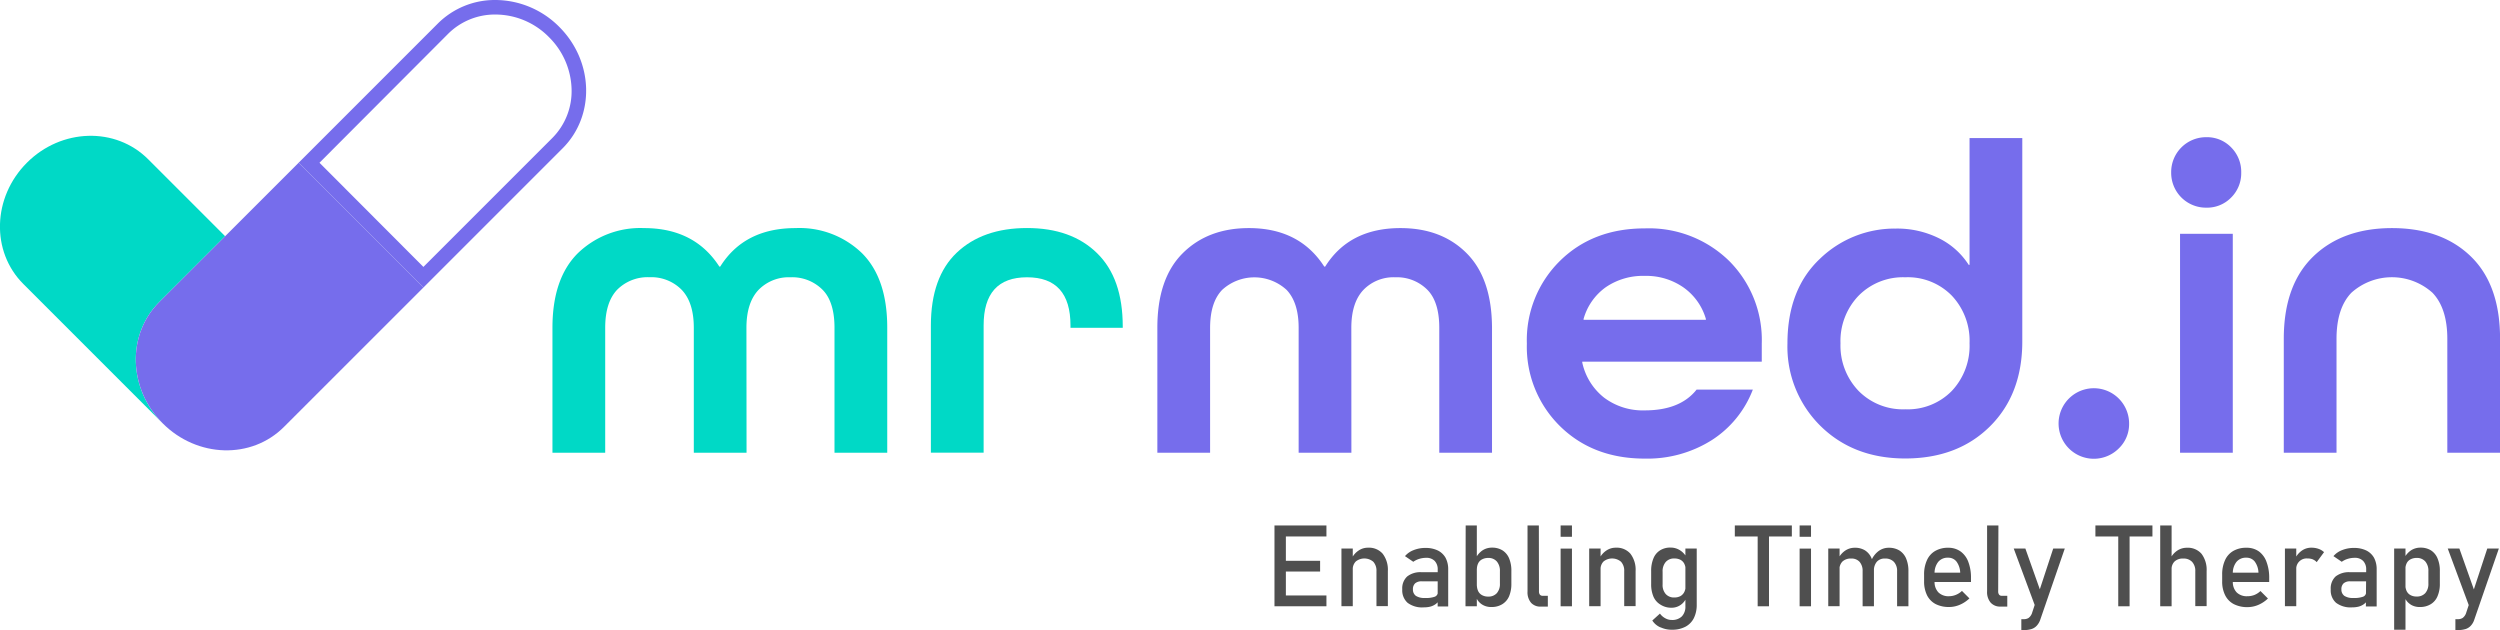 <svg xmlns="http://www.w3.org/2000/svg" viewBox="0 0 414.74 104.58"><defs><style>.cls-1{fill:#00d9c6;}.cls-2{fill:#766dec;}.cls-3{fill:#4f4f4f;}</style></defs><g id="Layer_2" data-name="Layer 2"><g id="Layer_1-2" data-name="Layer 1"><path class="cls-1" d="M26.44,50.09l10.91-10.9L24.6,26.44C19.19,21,10.17,21.28,4.46,27s-6,14.73-.56,20.14L27,70.24h0C21.28,64.52,21,55.5,26.44,50.09Z"/><path class="cls-2" d="M82.2,2.41a12.48,12.48,0,0,1,8.87,3.75,12.59,12.59,0,0,1,3.75,8.55,11,11,0,0,1-3.19,8.18L70.24,44.28,53,27,74.34,5.61a11,11,0,0,1,7.86-3.2M82.2,0a13.39,13.39,0,0,0-9.56,3.9L49.54,27l20.7,20.7,23.1-23.1c5.41-5.41,5.16-14.43-.56-20.14A15,15,0,0,0,82.2,0Z"/><path class="cls-2" d="M26.44,50.09C21,55.5,21.28,64.52,27,70.24s14.74,6,20.14.55L70.24,47.7,49.54,27Z"/><path class="cls-1" d="M123.85,75.11H115.1V54.38c0-2.8-.67-4.89-2-6.29a7.06,7.06,0,0,0-5.33-2.1,7.14,7.14,0,0,0-5.37,2.06c-1.32,1.38-2,3.48-2,6.33V75.11H91.65V54.38q0-8.16,4.19-12.35a14.9,14.9,0,0,1,11-4.19q8.38,0,12.5,6.39h.14q4-6.39,12.5-6.39A14.9,14.9,0,0,1,143,42q4.19,4.19,4.19,12.35V75.11h-8.75V54.38c0-2.85-.66-5-2-6.33A7.1,7.1,0,0,0,131.13,46a7,7,0,0,0-5.3,2.1c-1.32,1.4-2,3.49-2,6.29Z"/><path class="cls-1" d="M186.26,54.38h-8.67V54q0-8-7.21-8t-7.2,8v21.1h-8.75V54c0-5.34,1.44-9.38,4.3-12.09s6.75-4.08,11.65-4.08S179.15,39.21,182,42s4.26,6.81,4.26,12.2Z"/><path class="cls-2" d="M224.19,75.11h-8.75V54.38c0-2.8-.67-4.89-2-6.29a7.91,7.91,0,0,0-10.69,0c-1.33,1.38-2,3.48-2,6.33V75.11H192V54.38q0-8.16,4.19-12.35t11-4.19q8.39,0,12.5,6.39h.15q4-6.39,12.49-6.39,6.84,0,11,4.19t4.19,12.35V75.11h-8.75V54.38c0-2.85-.66-5-2-6.33A7.13,7.13,0,0,0,231.47,46a6.94,6.94,0,0,0-5.29,2.1c-1.32,1.4-2,3.49-2,6.29Z"/><path class="cls-2" d="M292.27,60H262.49v.14a10.12,10.12,0,0,0,3.6,5.81,10.66,10.66,0,0,0,6.77,2.13q5.88,0,8.6-3.45h9.33A17.23,17.23,0,0,1,284,73a20,20,0,0,1-11.14,3.08q-8.6,0-14.08-5.4A18.45,18.45,0,0,1,253.3,57a18.45,18.45,0,0,1,5.48-13.71q5.48-5.4,14.08-5.4a19,19,0,0,1,14,5.4A18.53,18.53,0,0,1,292.27,57ZM272.86,45.77a10.9,10.9,0,0,0-6.47,1.88,9.65,9.65,0,0,0-3.68,5.26v.14H283v-.14a9.7,9.7,0,0,0-3.71-5.22A10.76,10.76,0,0,0,272.86,45.77Z"/><path class="cls-2" d="M335.49,22.91V56.65q0,8.76-5.36,14.08t-14.05,5.33q-8.59,0-14.07-5.4A18.45,18.45,0,0,1,296.53,57q0-9,5.4-14.08a17.82,17.82,0,0,1,12.54-5,15.57,15.57,0,0,1,7.2,1.61,12.36,12.36,0,0,1,4.93,4.41h.14V22.91ZM308.33,64.85a10.32,10.32,0,0,0,7.75,3.05,10.21,10.21,0,0,0,7.72-3.05,10.91,10.91,0,0,0,2.94-7.9,10.89,10.89,0,0,0-2.94-7.9A10.21,10.21,0,0,0,316.08,46a10.33,10.33,0,0,0-7.75,3.06,10.84,10.84,0,0,0-3,7.9A10.85,10.85,0,0,0,308.33,64.85Z"/><path class="cls-2" d="M351.52,74.37a5.85,5.85,0,1,1,1.69-4.11A5.6,5.6,0,0,1,351.52,74.37Z"/><path class="cls-2" d="M366,34.45a5.77,5.77,0,0,1-5.81-5.8A5.79,5.79,0,0,1,366,22.76a5.56,5.56,0,0,1,4.15,1.7,5.75,5.75,0,0,1,1.66,4.19,5.67,5.67,0,0,1-1.66,4.11A5.56,5.56,0,0,1,366,34.45Zm4.41,40.66h-8.75V38.79h8.75Z"/><path class="cls-2" d="M414.74,75.11H406V56.21q0-5.07-2.46-7.64a10.07,10.07,0,0,0-13.46,0q-2.46,2.57-2.46,7.64v18.9h-8.75V56.21q0-8.9,4.86-13.63t13.08-4.74q8.24,0,13.09,4.7t4.85,13.67Z"/><path class="cls-3" d="M211.43,87.17h1.89v13.41h-1.89Zm.92,0h7.7V89h-7.7Zm0,5.86H219v1.78h-6.68Zm0,5.76h7.7v1.79h-7.7Z"/><path class="cls-3" d="M222.54,91h1.88v9.57h-1.88Zm5.81,3.77a2.19,2.19,0,0,0-.52-1.57,2.28,2.28,0,0,0-2.9-.06,1.8,1.8,0,0,0-.51,1.37l-.19-1.84a3.32,3.32,0,0,1,1.16-1.34,2.74,2.74,0,0,1,1.58-.47,3,3,0,0,1,2.41,1,4.36,4.36,0,0,1,.86,2.88v5.81h-1.89Z"/><path class="cls-3" d="M233.51,100a2.77,2.77,0,0,1-.88-2.23,2.67,2.67,0,0,1,.81-2.13,3.52,3.52,0,0,1,2.42-.71h2.72l.13,1.51h-2.84a1.59,1.59,0,0,0-1.1.33,1.29,1.29,0,0,0-.37,1,1.27,1.27,0,0,0,.49,1.08,2.53,2.53,0,0,0,1.47.35A4.32,4.32,0,0,0,238,99a.78.78,0,0,0,.53-.72l.19,1.35a2.16,2.16,0,0,1-.61.63,2.69,2.69,0,0,1-.84.38,4.46,4.46,0,0,1-1.08.12A4,4,0,0,1,233.51,100Zm5-5.48a2,2,0,0,0-.5-1.46,1.89,1.89,0,0,0-1.43-.52,3.9,3.9,0,0,0-1.12.17,3.4,3.4,0,0,0-1,.49l-1.38-.94a3.56,3.56,0,0,1,1.44-1,5.21,5.21,0,0,1,2-.36,4.58,4.58,0,0,1,2,.42,3,3,0,0,1,1.29,1.21,4,4,0,0,1,.44,1.93v6.15H238.5Z"/><path class="cls-3" d="M243.15,87.17H245v13.41h-1.88Zm2.73,13.12a2.51,2.51,0,0,1-1-1.21l.13-2a2.39,2.39,0,0,0,.22,1,1.53,1.53,0,0,0,.65.66,2,2,0,0,0,1,.23,1.83,1.83,0,0,0,1.44-.57,2.29,2.29,0,0,0,.51-1.6V94.78a2.38,2.38,0,0,0-.51-1.63,1.81,1.81,0,0,0-1.44-.59,2.13,2.13,0,0,0-1,.23,1.46,1.46,0,0,0-.65.65,2.26,2.26,0,0,0-.22,1l-.19-1.84a3.43,3.43,0,0,1,1.13-1.3,2.84,2.84,0,0,1,1.56-.45,3.22,3.22,0,0,1,1.74.45,2.9,2.9,0,0,1,1.11,1.34,5.31,5.31,0,0,1,.37,2.11v2.08a5.24,5.24,0,0,1-.38,2.09,2.85,2.85,0,0,1-1.14,1.32,3.31,3.31,0,0,1-1.79.46A2.77,2.77,0,0,1,245.88,100.29Z"/><path class="cls-3" d="M255.31,98.11a.87.87,0,0,0,.15.54.56.56,0,0,0,.43.19h.89v1.79h-1.11A2.06,2.06,0,0,1,254,100a2.67,2.67,0,0,1-.59-1.87V87.17h1.88Z"/><path class="cls-3" d="M258.9,87.17h1.88v1.88H258.9Zm0,3.84h1.88v9.57H258.9Z"/><path class="cls-3" d="M263.64,91h1.89v9.57h-1.89Zm5.81,3.77a2.19,2.19,0,0,0-.52-1.57,2.28,2.28,0,0,0-2.9-.06,1.79,1.79,0,0,0-.5,1.37l-.2-1.84a3.4,3.4,0,0,1,1.16-1.34,2.76,2.76,0,0,1,1.58-.47,3,3,0,0,1,2.41,1,4.36,4.36,0,0,1,.86,2.88v5.81h-1.89Z"/><path class="cls-3" d="M275.44,100.29A2.85,2.85,0,0,1,274.31,99a5.2,5.2,0,0,1-.39-2.11V94.74a5.34,5.34,0,0,1,.38-2.11,2.81,2.81,0,0,1,1.1-1.33,3.14,3.14,0,0,1,1.74-.46,2.88,2.88,0,0,1,1.55.44,3.14,3.14,0,0,1,1.14,1.25l-.19,2a2.25,2.25,0,0,0-.22-1,1.51,1.51,0,0,0-.64-.66,2.14,2.14,0,0,0-1-.22,1.81,1.81,0,0,0-1.44.58,2.33,2.33,0,0,0-.52,1.63v2.08a2.26,2.26,0,0,0,.52,1.61,1.83,1.83,0,0,0,1.44.57,2.13,2.13,0,0,0,1-.23,1.62,1.62,0,0,0,.64-.68,2.33,2.33,0,0,0,.22-1.06l.13,2a2.7,2.7,0,0,1-.94,1.19,2.6,2.6,0,0,1-1.6.48A3.29,3.29,0,0,1,275.44,100.29Zm0,3.78a3,3,0,0,1-1.33-1.13l1.27-1.15a2.54,2.54,0,0,0,.89.78,2.14,2.14,0,0,0,1.07.28,2.27,2.27,0,0,0,1.67-.59,2.32,2.32,0,0,0,.59-1.69V91h1.88v9.29a4.93,4.93,0,0,1-.48,2.26,3.3,3.3,0,0,1-1.41,1.43,4.73,4.73,0,0,1-2.22.49A4.41,4.41,0,0,1,275.48,104.07Z"/><path class="cls-3" d="M287.8,87.17h9.46V89H287.8Zm3.79,1.1h1.88v12.31h-1.88Z"/><path class="cls-3" d="M298.55,87.17h1.89v1.88h-1.89Zm0,3.84h1.89v9.57h-1.89Z"/><path class="cls-3" d="M303.3,91h1.88v9.57H303.3ZM309,94.78a2.28,2.28,0,0,0-.5-1.57,1.79,1.79,0,0,0-1.41-.55,2,2,0,0,0-1.43.49,1.83,1.83,0,0,0-.5,1.37l-.2-1.84a3.48,3.48,0,0,1,1.16-1.34,2.79,2.79,0,0,1,1.58-.47,3.12,3.12,0,0,1,1.72.45,2.85,2.85,0,0,1,1.08,1.34,5.31,5.31,0,0,1,.38,2.11v5.81H309Zm5.72,0a2.19,2.19,0,0,0-.53-1.57,1.93,1.93,0,0,0-1.48-.55,1.71,1.71,0,0,0-1.35.53,2.19,2.19,0,0,0-.48,1.51l-.38-1.84a3.74,3.74,0,0,1,1.19-1.47,2.8,2.8,0,0,1,1.64-.52,3.33,3.33,0,0,1,1.77.45,2.92,2.92,0,0,1,1.12,1.34,5.31,5.31,0,0,1,.38,2.11v5.81h-1.88Z"/><path class="cls-3" d="M321.13,100.22a3.33,3.33,0,0,1-1.44-1.46,5.17,5.17,0,0,1-.49-2.33V95.35a5.6,5.6,0,0,1,.48-2.43,3.32,3.32,0,0,1,1.38-1.53,4.23,4.23,0,0,1,2.17-.52,3.45,3.45,0,0,1,2,.6,3.69,3.69,0,0,1,1.3,1.73,7.38,7.38,0,0,1,.45,2.72v.63h-6.46V95h4.67a3.29,3.29,0,0,0-.61-1.83,1.71,1.71,0,0,0-1.4-.65,2,2,0,0,0-1.65.71,3,3,0,0,0-.59,2v1.22a2.47,2.47,0,0,0,.63,1.82,2.37,2.37,0,0,0,1.78.64,3,3,0,0,0,1.13-.23,3.18,3.18,0,0,0,1-.65l1.24,1.24a5.25,5.25,0,0,1-1.6,1.06,4.51,4.51,0,0,1-1.78.37A4.82,4.82,0,0,1,321.13,100.22Z"/><path class="cls-3" d="M331.49,98.11a.87.87,0,0,0,.15.54.54.54,0,0,0,.43.19H333v1.79h-1.11a2.08,2.08,0,0,1-1.66-.67,2.72,2.72,0,0,1-.58-1.87V87.17h1.88Z"/><path class="cls-3" d="M334.07,91H336l2.95,8.32-1.05,2Zm8.47,0-4.07,11.81a2.79,2.79,0,0,1-.59,1,2,2,0,0,1-.88.55,4.34,4.34,0,0,1-1.29.17h-.38v-1.81h.38a1.44,1.44,0,0,0,.83-.21,1.72,1.72,0,0,0,.54-.73L340.62,91Z"/><path class="cls-3" d="M347.62,87.17h9.46V89h-9.46Zm3.79,1.1h1.88v12.31h-1.88Z"/><path class="cls-3" d="M358.37,87.17h1.89v13.41h-1.89Zm5.82,7.61a2.19,2.19,0,0,0-.53-1.57,1.92,1.92,0,0,0-1.47-.55,2,2,0,0,0-1.43.48,1.76,1.76,0,0,0-.5,1.35l-.2-1.84a3.41,3.41,0,0,1,1.16-1.32,2.86,2.86,0,0,1,1.58-.46,3,3,0,0,1,2.42,1,4.41,4.41,0,0,1,.85,2.88v5.81h-1.88Z"/><path class="cls-3" d="M370.58,100.22a3.31,3.31,0,0,1-1.43-1.46,5,5,0,0,1-.5-2.33V95.35a5.6,5.6,0,0,1,.48-2.43,3.32,3.32,0,0,1,1.38-1.53,4.25,4.25,0,0,1,2.17-.52,3.45,3.45,0,0,1,2.05.6A3.69,3.69,0,0,1,376,93.2a7.38,7.38,0,0,1,.45,2.72v.63H370V95h4.67a3.29,3.29,0,0,0-.61-1.83,1.7,1.7,0,0,0-1.4-.65,2,2,0,0,0-1.65.71,3,3,0,0,0-.59,2v1.22a2.47,2.47,0,0,0,.63,1.82,2.37,2.37,0,0,0,1.78.64A3.09,3.09,0,0,0,374,98.7a3.14,3.14,0,0,0,1-.65l1.24,1.24a5.25,5.25,0,0,1-1.6,1.06,4.51,4.51,0,0,1-1.78.37A4.85,4.85,0,0,1,370.58,100.22Z"/><path class="cls-3" d="M379.06,91h1.88v9.57h-1.88Zm4.64,1.8a2.35,2.35,0,0,0-.88-.15,1.72,1.72,0,0,0-1.88,1.86l-.19-1.84a3.43,3.43,0,0,1,1.14-1.34,2.69,2.69,0,0,1,1.55-.47,3.46,3.46,0,0,1,1.19.19,2.59,2.59,0,0,1,.92.55l-1.22,1.66A1.71,1.71,0,0,0,383.7,92.81Z"/><path class="cls-3" d="M387.54,100a2.74,2.74,0,0,1-.88-2.23,2.7,2.7,0,0,1,.8-2.13,3.56,3.56,0,0,1,2.43-.71h2.72l.13,1.51H389.9a1.59,1.59,0,0,0-1.1.33,1.29,1.29,0,0,0-.37,1,1.27,1.27,0,0,0,.49,1.08,2.53,2.53,0,0,0,1.47.35A4.32,4.32,0,0,0,392,99a.78.78,0,0,0,.53-.72l.19,1.35a2.16,2.16,0,0,1-.61.63,2.69,2.69,0,0,1-.84.38,4.46,4.46,0,0,1-1.08.12A4,4,0,0,1,387.54,100Zm5-5.48a2,2,0,0,0-.5-1.46,1.89,1.89,0,0,0-1.43-.52,3.9,3.9,0,0,0-1.12.17,3.28,3.28,0,0,0-1,.49l-1.38-.94a3.56,3.56,0,0,1,1.44-1,5.21,5.21,0,0,1,2-.36,4.58,4.58,0,0,1,2,.42,3,3,0,0,1,1.29,1.21,4,4,0,0,1,.44,1.93v6.15h-1.79Z"/><path class="cls-3" d="M397.18,91h1.88v13.47h-1.88Zm2.73,9.28a2.51,2.51,0,0,1-1-1.21l.13-2a2.39,2.39,0,0,0,.22,1,1.51,1.51,0,0,0,.64.66,2,2,0,0,0,1,.23,1.84,1.84,0,0,0,1.45-.57,2.29,2.29,0,0,0,.51-1.6V94.78a2.38,2.38,0,0,0-.51-1.63,1.82,1.82,0,0,0-1.45-.59,2.13,2.13,0,0,0-1,.23,1.44,1.44,0,0,0-.64.65,2.26,2.26,0,0,0-.22,1l-.19-1.84a3.43,3.43,0,0,1,1.13-1.3,2.84,2.84,0,0,1,1.56-.45,3.22,3.22,0,0,1,1.74.45,2.88,2.88,0,0,1,1.1,1.34,5.14,5.14,0,0,1,.38,2.11v2.08a5.06,5.06,0,0,1-.39,2.09,2.77,2.77,0,0,1-1.13,1.32,3.34,3.34,0,0,1-1.79.46A2.77,2.77,0,0,1,399.91,100.29Z"/><path class="cls-3" d="M406.07,91H408l2.95,8.32-1.05,2Zm8.48,0-4.08,11.81a2.65,2.65,0,0,1-.58,1,2,2,0,0,1-.88.55,4.34,4.34,0,0,1-1.29.17h-.38v-1.81h.38a1.46,1.46,0,0,0,.83-.21,1.72,1.72,0,0,0,.54-.73L412.63,91Z"/></g></g></svg>
